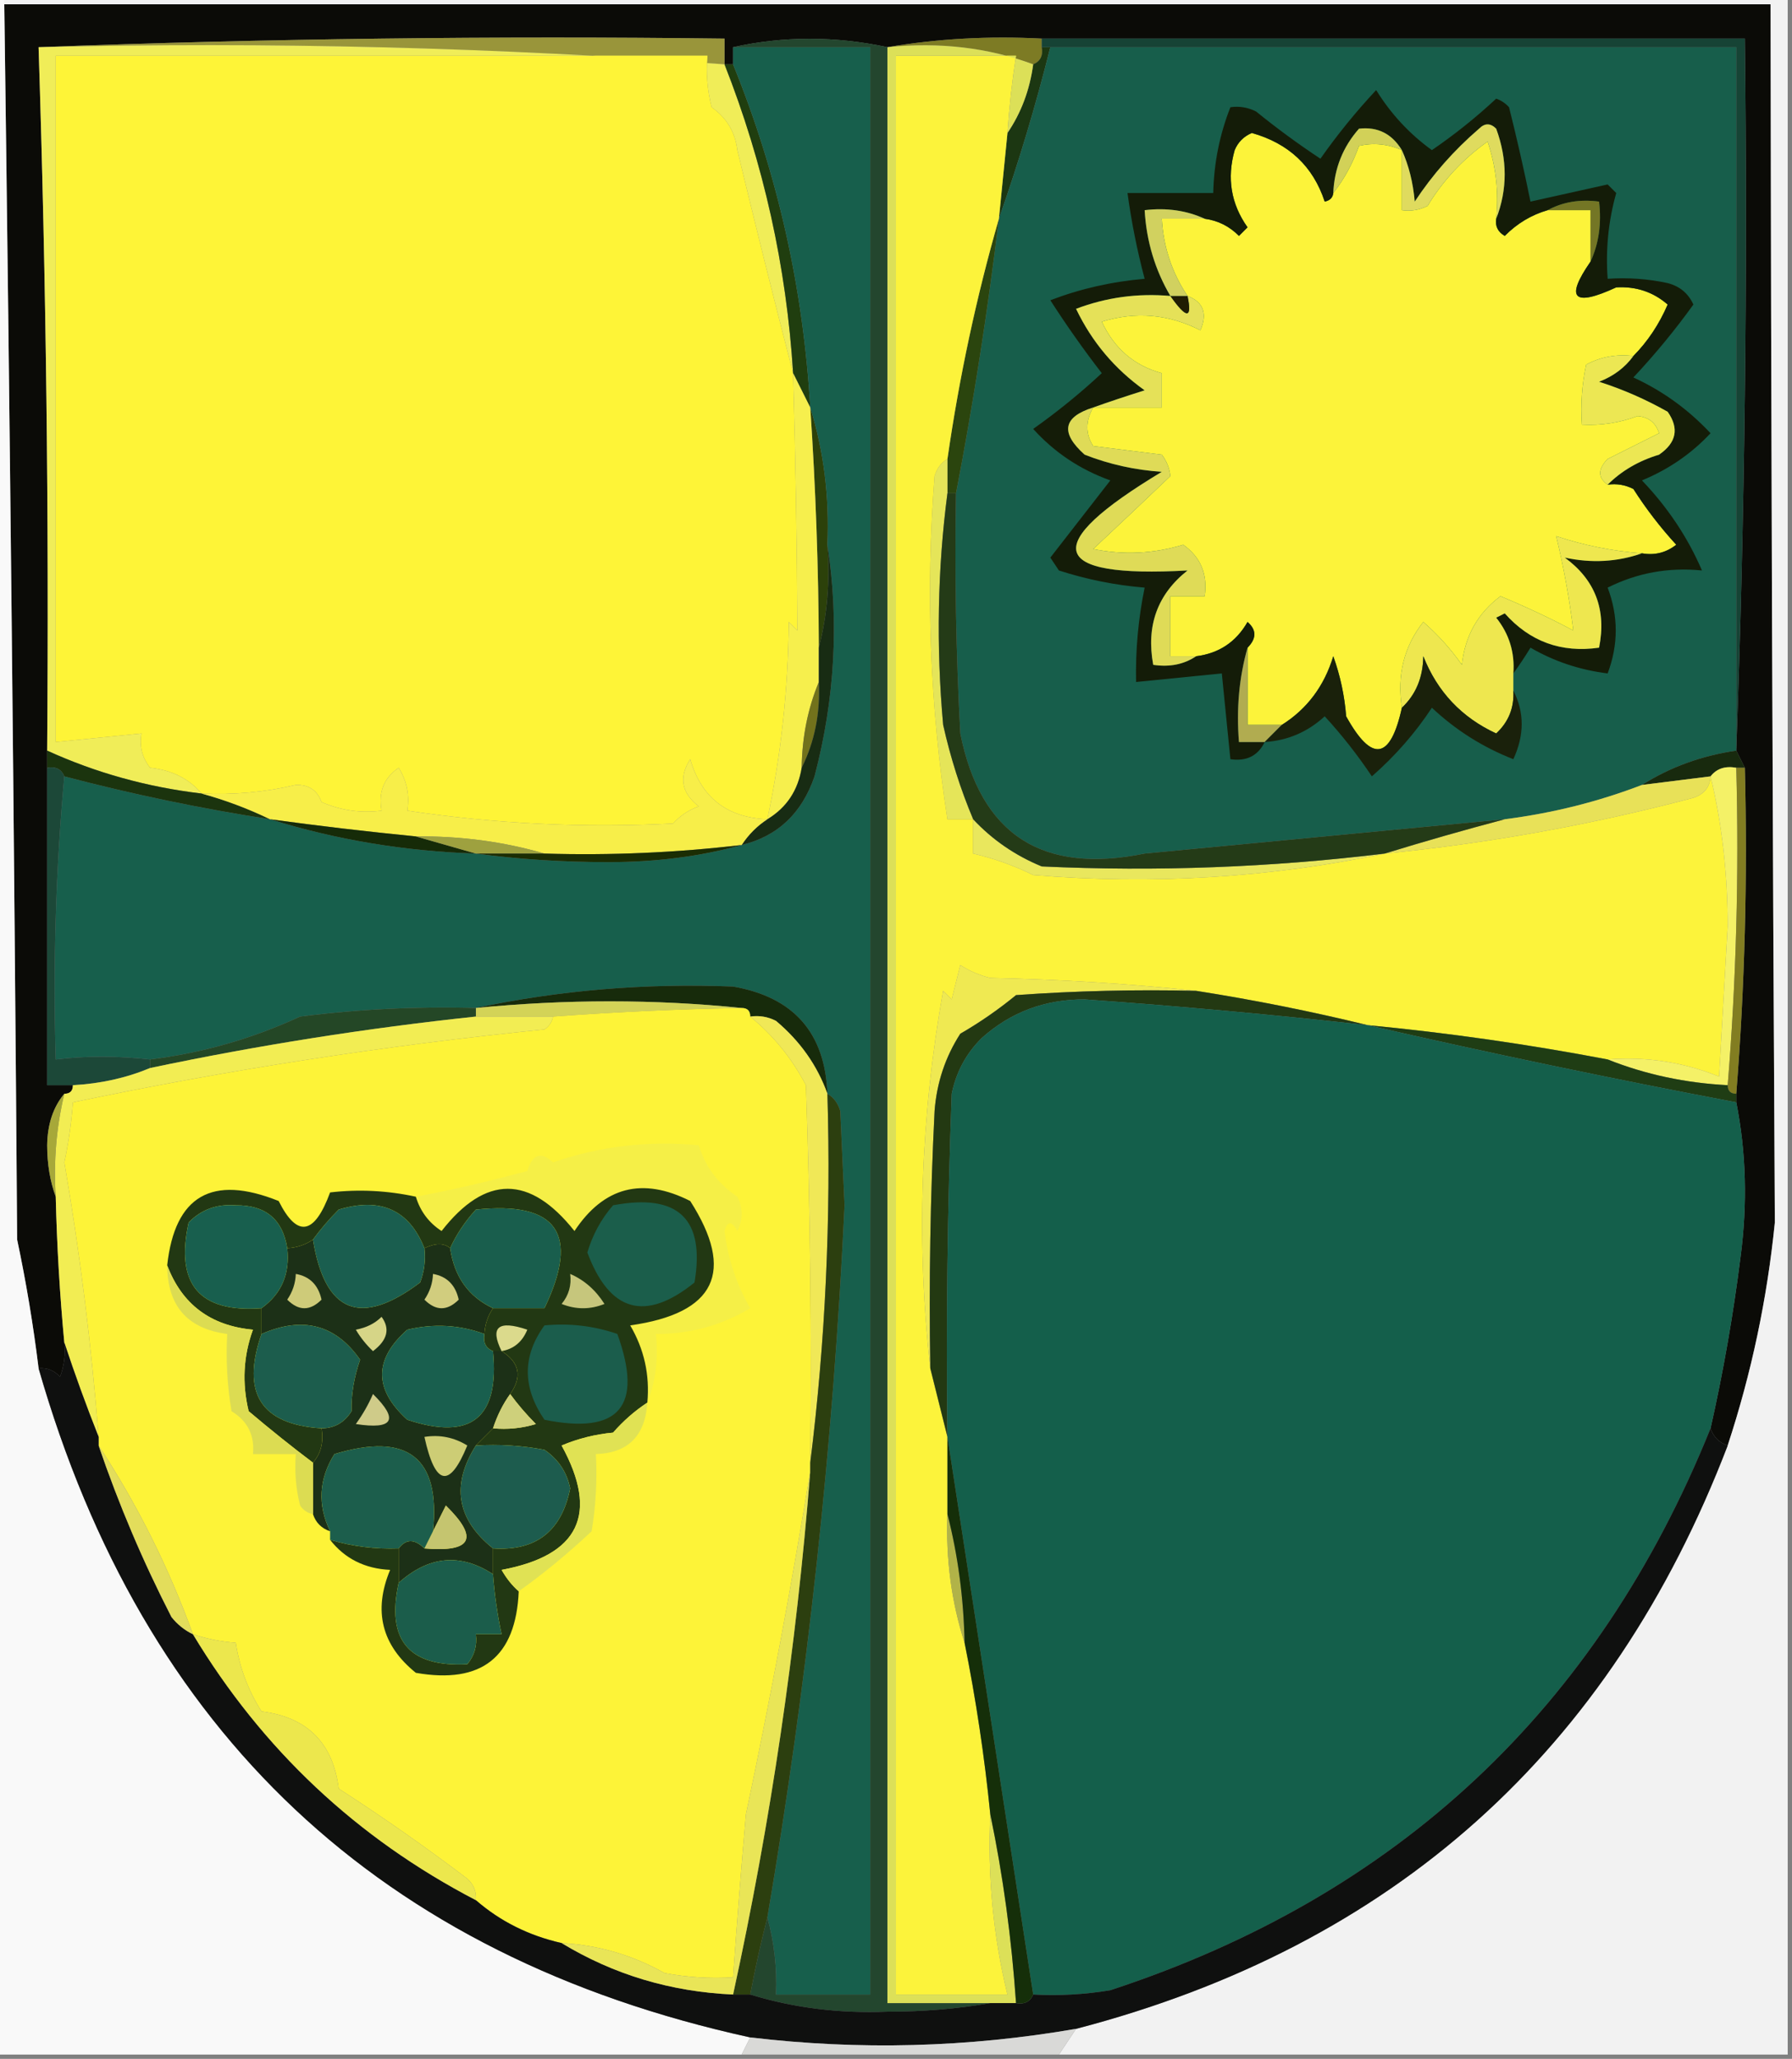 <?xml version="1.0" encoding="UTF-8"?>
<!DOCTYPE svg PUBLIC "-//W3C//DTD SVG 1.1//EN" "http://www.w3.org/Graphics/SVG/1.1/DTD/svg11.dtd">
<svg xmlns="http://www.w3.org/2000/svg" version="1.1" width="209px" height="240px" style="shape-rendering:geometricPrecision; text-rendering:geometricPrecision; image-rendering:optimizeQuality; fill-rule:evenodd; clip-rule:evenodd" xmlns:xlink="http://www.w3.org/1999/xlink">
<rect width="100%" height="100%" fill="#808080" stroke="none"/>
<g><path style="opacity:1" fill="#0b0b07" d="M 0.5,0.5 C 69.167,0.5 137.833,0.5 206.5,0.5C 206.56,47.838 206.726,95.172 207,142.5C 206.108,151.396 204.275,160.062 201.5,168.5C 200.5,168.167 199.833,167.5 199.5,166.5C 200.987,159.912 202.154,153.245 203,146.5C 203.819,140.319 203.653,134.319 202.5,128.5C 202.5,128.167 202.5,127.833 202.5,127.5C 203.495,115.011 203.829,102.344 203.5,89.5C 203.167,88.833 202.833,88.167 202.5,87.5C 203.498,60.005 203.831,32.338 203.5,4.5C 176.167,4.5 148.833,4.5 121.5,4.5C 115.31,4.177 109.31,4.51 103.5,5.5C 97.401,4.194 91.401,4.194 85.5,5.5C 85.5,6.167 85.5,6.833 85.5,7.5C 85.167,7.5 84.833,7.5 84.5,7.5C 84.5,6.5 84.5,5.5 84.5,4.5C 57.661,4.169 30.995,4.502 4.5,5.5C 5.386,32.822 5.719,60.156 5.5,87.5C 5.5,88.167 5.5,88.833 5.5,89.5C 5.5,101.833 5.5,114.167 5.5,126.5C 6.5,126.5 7.5,126.5 8.5,126.5C 8.5,127.167 8.167,127.5 7.5,127.5C 6.206,129.048 5.539,131.048 5.5,133.5C 5.505,135.696 5.838,137.696 6.5,139.5C 6.635,145.181 6.968,150.848 7.5,156.5C 7.657,157.873 7.49,159.207 7,160.5C 6.329,159.748 5.496,159.414 4.5,159.5C 3.885,154.474 3.051,149.474 2,144.5C 1.65,96.497 1.15,48.497 0.5,0.5 Z"/></g>
<g><path style="opacity:1" fill="#99953a" d="M 4.5,5.5 C 30.995,4.502 57.661,4.169 84.5,4.5C 84.5,5.5 84.5,6.5 84.5,7.5C 58.06,5.523 31.393,4.856 4.5,5.5 Z"/></g>
<g><path style="opacity:1" fill="#7d7b24" d="M 103.5,5.5 C 109.31,4.51 115.31,4.177 121.5,4.5C 121.5,4.833 121.5,5.167 121.5,5.5C 121.672,6.492 121.338,7.158 120.5,7.5C 115.265,5.55 109.598,4.883 103.5,5.5 Z"/></g>
<g><path style="opacity:1" fill="#f0ed58" d="M 4.5,5.5 C 31.393,4.856 58.06,5.523 84.5,7.5C 89.056,19.061 91.723,31.061 92.5,43.5C 90.292,34.993 88.125,26.326 86,17.5C 85.74,15.383 84.74,13.716 83,12.5C 82.504,10.527 82.338,8.527 82.5,6.5C 57.167,6.5 31.833,6.5 6.5,6.5C 6.5,33.167 6.5,59.833 6.5,86.5C 9.833,86.167 13.167,85.833 16.5,85.5C 16.238,86.978 16.571,88.311 17.5,89.5C 20.047,89.771 22.047,90.771 23.5,92.5C 17.185,91.756 11.185,90.089 5.5,87.5C 5.719,60.156 5.386,32.822 4.5,5.5 Z"/></g>
<g><path style="opacity:1" fill="#1c3712" d="M 121.5,5.5 C 121.833,5.5 122.167,5.5 122.5,5.5C 120.805,12.285 118.805,18.952 116.5,25.5C 116.833,22.167 117.167,18.833 117.5,15.5C 119.097,13.152 120.097,10.486 120.5,7.5C 121.338,7.158 121.672,6.492 121.5,5.5 Z"/></g>
<g><path style="opacity:1" fill="#fef437" d="M 92.5,43.5 C 92.791,53.642 92.958,63.642 93,73.5C 92.667,73.167 92.333,72.833 92,72.5C 91.925,80.36 91.092,88.026 89.5,95.5C 84.796,95.319 81.796,92.985 80.5,88.5C 79.151,90.611 79.485,92.445 81.5,94C 80.328,94.419 79.328,95.085 78.5,96C 68.119,96.539 57.785,96.039 47.5,94.5C 47.785,92.712 47.452,91.045 46.5,89.5C 44.783,90.668 44.116,92.335 44.5,94.5C 42.076,94.808 39.743,94.474 37.5,93.5C 37,92.12 36,91.453 34.5,91.5C 30.882,92.346 27.215,92.68 23.5,92.5C 22.047,90.771 20.047,89.771 17.5,89.5C 16.571,88.311 16.238,86.978 16.5,85.5C 13.167,85.833 9.833,86.167 6.5,86.5C 6.5,59.833 6.5,33.167 6.5,6.5C 31.833,6.5 57.167,6.5 82.5,6.5C 82.338,8.527 82.504,10.527 83,12.5C 84.74,13.716 85.74,15.383 86,17.5C 88.125,26.326 90.292,34.993 92.5,43.5 Z"/></g>
<g><path style="opacity:1" fill="#175e4b" d="M 122.5,5.5 C 149.167,5.5 175.833,5.5 202.5,5.5C 202.5,32.833 202.5,60.167 202.5,87.5C 198.468,88.082 194.801,89.415 191.5,91.5C 186.405,93.456 181.072,94.79 175.5,95.5C 161.501,96.833 147.501,98.166 133.5,99.5C 121.523,101.941 114.356,97.275 112,85.5C 111.5,76.173 111.334,66.839 111.5,57.5C 113.539,46.894 115.206,36.228 116.5,25.5C 118.805,18.952 120.805,12.285 122.5,5.5 Z"/></g>
<g><path style="opacity:1" fill="#fcf33a" d="M 155.5,22.5 C 156.771,20.891 157.771,19.058 158.5,17C 160.197,16.616 161.863,16.782 163.5,17.5C 163.5,19.833 163.5,22.167 163.5,24.5C 164.552,24.649 165.552,24.483 166.5,24C 168.311,21.022 170.644,18.522 173.5,16.5C 174.484,19.428 174.817,22.428 174.5,25.5C 174.369,26.376 174.702,27.043 175.5,27.5C 176.94,26.048 178.606,25.048 180.5,24.5C 182.167,24.5 183.833,24.5 185.5,24.5C 185.5,26.5 185.5,28.5 185.5,30.5C 182.507,34.808 183.507,35.808 188.5,33.5C 190.808,33.365 192.808,34.031 194.5,35.5C 193.5,37.813 192.166,39.813 190.5,41.5C 188.533,41.261 186.699,41.594 185,42.5C 184.503,44.81 184.337,47.143 184.5,49.5C 186.734,49.62 188.901,49.286 191,48.5C 192.28,48.614 193.113,49.28 193.5,50.5C 191.5,51.5 189.5,52.5 187.5,53.5C 186.347,54.687 186.347,55.687 187.5,56.5C 188.552,56.35 189.552,56.517 190.5,57C 191.975,59.309 193.642,61.476 195.5,63.5C 194.311,64.429 192.978,64.762 191.5,64.5C 188.068,64.243 184.734,63.576 181.5,62.5C 182.373,66.121 183.039,69.788 183.5,73.5C 180.849,72.089 178.015,70.756 175,69.5C 172.359,71.467 170.859,74.133 170.5,77.5C 169.226,75.682 167.726,74.015 166,72.5C 163.752,75.351 162.918,78.684 163.5,82.5C 162.166,88.588 159.999,88.921 157,83.5C 156.814,81.1 156.314,78.766 155.5,76.5C 154.442,79.981 152.442,82.648 149.5,84.5C 148.167,84.5 146.833,84.5 145.5,84.5C 145.5,81.5 145.5,78.5 145.5,75.5C 146.562,74.425 146.562,73.425 145.5,72.5C 144.168,74.833 142.168,76.166 139.5,76.5C 138.5,76.5 137.5,76.5 136.5,76.5C 136.5,74.167 136.5,71.833 136.5,69.5C 137.833,69.5 139.167,69.5 140.5,69.5C 140.868,66.944 140.034,64.944 138,63.5C 134.545,64.55 131.045,64.717 127.5,64C 130.542,61.158 133.542,58.324 136.5,55.5C 136.392,54.558 136.059,53.725 135.5,53C 132.833,52.667 130.167,52.333 127.5,52C 126.587,50.586 126.587,49.086 127.5,47.5C 130.167,47.5 132.833,47.5 135.5,47.5C 135.5,46.167 135.5,44.833 135.5,43.5C 132.289,42.629 129.956,40.629 128.5,37.5C 132.46,36.28 136.293,36.613 140,38.5C 140.844,36.537 140.344,35.204 138.5,34.5C 136.69,31.803 135.69,28.803 135.5,25.5C 137.167,25.5 138.833,25.5 140.5,25.5C 142.044,25.703 143.378,26.37 144.5,27.5C 144.833,27.167 145.167,26.833 145.5,26.5C 143.571,23.775 143.071,20.775 144,17.5C 144.388,16.572 145.055,15.905 146,15.5C 150.312,16.716 153.146,19.383 154.5,23.5C 155.107,23.376 155.44,23.043 155.5,22.5 Z"/></g>
<g><path style="opacity:1" fill="#203e0f" d="M 84.5,7.5 C 84.833,7.5 85.167,7.5 85.5,7.5C 90.682,20.239 93.682,33.572 94.5,47.5C 93.833,46.167 93.167,44.833 92.5,43.5C 91.723,31.061 89.056,19.061 84.5,7.5 Z"/></g>
<g><path style="opacity:1" fill="#141c08" d="M 176.5,78.5 C 176.683,76.064 176.016,73.897 174.5,72C 174.833,71.833 175.167,71.667 175.5,71.5C 178.432,74.797 182.099,76.13 186.5,75.5C 187.382,71.091 186.048,67.591 182.5,65C 185.619,65.674 188.619,65.507 191.5,64.5C 192.978,64.762 194.311,64.429 195.5,63.5C 193.642,61.476 191.975,59.309 190.5,57C 189.552,56.517 188.552,56.35 187.5,56.5C 189.121,54.883 191.121,53.716 193.5,53C 195.527,51.604 195.86,49.938 194.5,48C 191.945,46.556 189.279,45.389 186.5,44.5C 188.184,43.85 189.517,42.85 190.5,41.5C 192.166,39.813 193.5,37.813 194.5,35.5C 192.808,34.031 190.808,33.365 188.5,33.5C 183.507,35.808 182.507,34.808 185.5,30.5C 186.468,28.393 186.802,26.059 186.5,23.5C 184.265,23.205 182.265,23.539 180.5,24.5C 178.606,25.048 176.94,26.048 175.5,27.5C 174.702,27.043 174.369,26.376 174.5,25.5C 175.82,22.101 175.82,18.601 174.5,15C 173.833,14.333 173.167,14.333 172.5,15C 169.567,17.526 167.067,20.36 165,23.5C 164.809,21.292 164.309,19.292 163.5,17.5C 162.335,15.584 160.668,14.751 158.5,15C 156.623,17.126 155.623,19.626 155.5,22.5C 155.44,23.043 155.107,23.376 154.5,23.5C 153.146,19.383 150.312,16.716 146,15.5C 145.055,15.905 144.388,16.572 144,17.5C 143.071,20.775 143.571,23.775 145.5,26.5C 145.167,26.833 144.833,27.167 144.5,27.5C 143.378,26.37 142.044,25.703 140.5,25.5C 138.393,24.532 136.059,24.198 133.5,24.5C 133.708,28.121 134.708,31.454 136.5,34.5C 132.692,34.163 129.026,34.663 125.5,36C 127.345,39.855 130.012,43.022 133.5,45.5C 131.369,46.169 129.369,46.835 127.5,47.5C 123.971,48.609 123.638,50.443 126.5,53C 129.377,54.127 132.377,54.794 135.5,55C 121.239,63.568 122.239,67.401 138.5,66.5C 134.991,69.273 133.658,72.94 134.5,77.5C 136.415,77.784 138.081,77.451 139.5,76.5C 142.168,76.166 144.168,74.833 145.5,72.5C 146.562,73.425 146.562,74.425 145.5,75.5C 144.518,78.962 144.185,82.629 144.5,86.5C 145.5,86.5 146.5,86.5 147.5,86.5C 146.713,88.104 145.38,88.771 143.5,88.5C 143.167,85.167 142.833,81.833 142.5,78.5C 139.167,78.833 135.833,79.167 132.5,79.5C 132.423,75.785 132.756,72.118 133.5,68.5C 130.09,68.218 126.757,67.551 123.5,66.5C 123.167,66 122.833,65.5 122.5,65C 124.839,61.995 127.173,58.995 129.5,56C 125.984,54.744 122.984,52.744 120.5,50C 123.336,47.993 126.003,45.826 128.5,43.5C 126.377,40.754 124.377,37.921 122.5,35C 125.991,33.663 129.658,32.83 133.5,32.5C 132.626,29.211 131.959,25.877 131.5,22.5C 134.833,22.5 138.167,22.5 141.5,22.5C 141.576,19.027 142.242,15.694 143.5,12.5C 144.552,12.351 145.552,12.517 146.5,13C 148.911,14.956 151.411,16.789 154,18.5C 155.977,15.688 158.144,13.022 160.5,10.5C 162.216,13.274 164.382,15.608 167,17.5C 169.633,15.704 172.133,13.704 174.5,11.5C 175.086,11.709 175.586,12.043 176,12.5C 176.914,16.142 177.748,19.808 178.5,23.5C 181.5,22.833 184.5,22.167 187.5,21.5C 187.833,21.833 188.167,22.167 188.5,22.5C 187.583,25.758 187.249,29.091 187.5,32.5C 189.857,32.337 192.19,32.503 194.5,33C 195.91,33.368 196.91,34.201 197.5,35.5C 195.356,38.479 193.022,41.312 190.5,44C 193.898,45.556 196.898,47.723 199.5,50.5C 197.269,52.886 194.603,54.719 191.5,56C 194.515,59.156 196.848,62.656 198.5,66.5C 194.606,66.11 190.94,66.776 187.5,68.5C 188.757,71.823 188.757,75.156 187.5,78.5C 184.269,78.102 181.269,77.102 178.5,75.5C 177.824,76.602 177.158,77.602 176.5,78.5 Z"/></g>
<g><path style="opacity:1" fill="#e5e158" d="M 136.5,34.5 C 138.394,37.187 139.061,37.187 138.5,34.5C 140.344,35.204 140.844,36.537 140,38.5C 136.293,36.613 132.46,36.28 128.5,37.5C 129.956,40.629 132.289,42.629 135.5,43.5C 135.5,44.833 135.5,46.167 135.5,47.5C 132.833,47.5 130.167,47.5 127.5,47.5C 129.369,46.835 131.369,46.169 133.5,45.5C 130.012,43.022 127.345,39.855 125.5,36C 129.026,34.663 132.692,34.163 136.5,34.5 Z"/></g>
<g><path style="opacity:1" fill="#201d02" d="M 136.5,34.5 C 137.167,34.5 137.833,34.5 138.5,34.5C 139.061,37.187 138.394,37.187 136.5,34.5 Z"/></g>
<g><path style="opacity:1" fill="#747625" d="M 180.5,24.5 C 182.265,23.539 184.265,23.205 186.5,23.5C 186.802,26.059 186.468,28.393 185.5,30.5C 185.5,28.5 185.5,26.5 185.5,24.5C 183.833,24.5 182.167,24.5 180.5,24.5 Z"/></g>
<g><path style="opacity:1" fill="#d1d15f" d="M 140.5,25.5 C 138.833,25.5 137.167,25.5 135.5,25.5C 135.69,28.803 136.69,31.803 138.5,34.5C 137.833,34.5 137.167,34.5 136.5,34.5C 134.708,31.454 133.708,28.121 133.5,24.5C 136.059,24.198 138.393,24.532 140.5,25.5 Z"/></g>
<g><path style="opacity:1" fill="#dfdb5e" d="M 174.5,25.5 C 174.817,22.428 174.484,19.428 173.5,16.5C 170.644,18.522 168.311,21.022 166.5,24C 165.552,24.483 164.552,24.649 163.5,24.5C 163.5,22.167 163.5,19.833 163.5,17.5C 164.309,19.292 164.809,21.292 165,23.5C 167.067,20.36 169.567,17.526 172.5,15C 173.167,14.333 173.833,14.333 174.5,15C 175.82,18.601 175.82,22.101 174.5,25.5 Z"/></g>
<g><path style="opacity:1" fill="#d2d158" d="M 163.5,17.5 C 161.863,16.782 160.197,16.616 158.5,17C 157.771,19.058 156.771,20.891 155.5,22.5C 155.623,19.626 156.623,17.126 158.5,15C 160.668,14.751 162.335,15.584 163.5,17.5 Z"/></g>
<g><path style="opacity:1" fill="#ece753" d="M 190.5,41.5 C 189.517,42.85 188.184,43.85 186.5,44.5C 189.279,45.389 191.945,46.556 194.5,48C 195.86,49.938 195.527,51.604 193.5,53C 191.121,53.716 189.121,54.883 187.5,56.5C 186.347,55.687 186.347,54.687 187.5,53.5C 189.5,52.5 191.5,51.5 193.5,50.5C 193.113,49.28 192.28,48.614 191,48.5C 188.901,49.286 186.734,49.62 184.5,49.5C 184.337,47.143 184.503,44.81 185,42.5C 186.699,41.594 188.533,41.261 190.5,41.5 Z"/></g>
<g><path style="opacity:1" fill="#2b450e" d="M 116.5,25.5 C 115.206,36.228 113.539,46.894 111.5,57.5C 111.167,57.5 110.833,57.5 110.5,57.5C 110.5,56.167 110.5,54.833 110.5,53.5C 111.876,43.948 113.876,34.615 116.5,25.5 Z"/></g>
<g><path style="opacity:1" fill="#2c410a" d="M 94.5,47.5 C 96.078,52.583 96.745,57.916 96.5,63.5C 96.817,67.702 96.483,71.702 95.5,75.5C 95.462,66.154 95.129,56.82 94.5,47.5 Z"/></g>
<g><path style="opacity:1" fill="#175f4c" d="M 85.5,5.5 C 90.833,5.5 96.167,5.5 101.5,5.5C 101.5,81.167 101.5,156.833 101.5,232.5C 97.833,232.5 94.167,232.5 90.5,232.5C 90.632,229.43 90.299,226.43 89.5,223.5C 94.183,196.021 97.183,168.354 98.5,140.5C 98.333,136.833 98.167,133.167 98,129.5C 97.722,128.584 97.222,127.918 96.5,127.5C 96.235,120.399 92.569,116.232 85.5,115C 75.268,114.592 65.268,115.425 55.5,117.5C 48.639,117.306 41.806,117.639 35,118.5C 29.425,121.081 23.592,122.747 17.5,123.5C 13.671,123.073 10.004,123.073 6.5,123.5C 6.172,112.321 6.505,101.321 7.5,90.5C 15.418,92.584 23.418,94.251 31.5,95.5C 39.188,97.892 47.188,99.226 55.5,99.5C 60.489,100.166 65.656,100.499 71,100.5C 76.546,100.495 81.712,99.828 86.5,98.5C 90.682,97.491 93.516,94.825 95,90.5C 97.38,81.441 97.88,72.441 96.5,63.5C 96.745,57.916 96.078,52.583 94.5,47.5C 93.682,33.572 90.682,20.239 85.5,7.5C 85.5,6.833 85.5,6.167 85.5,5.5 Z"/></g>
<g><path style="opacity:1" fill="#dfdb57" d="M 127.5,47.5 C 126.587,49.086 126.587,50.586 127.5,52C 130.167,52.333 132.833,52.667 135.5,53C 136.059,53.725 136.392,54.558 136.5,55.5C 133.542,58.324 130.542,61.158 127.5,64C 131.045,64.717 134.545,64.55 138,63.5C 140.034,64.944 140.868,66.944 140.5,69.5C 139.167,69.5 137.833,69.5 136.5,69.5C 136.5,71.833 136.5,74.167 136.5,76.5C 137.5,76.5 138.5,76.5 139.5,76.5C 138.081,77.451 136.415,77.784 134.5,77.5C 133.658,72.94 134.991,69.273 138.5,66.5C 122.239,67.401 121.239,63.568 135.5,55C 132.377,54.794 129.377,54.127 126.5,53C 123.638,50.443 123.971,48.609 127.5,47.5 Z"/></g>
<g><path style="opacity:1" fill="#164335" d="M 121.5,5.5 C 121.5,5.167 121.5,4.833 121.5,4.5C 148.833,4.5 176.167,4.5 203.5,4.5C 203.831,32.338 203.498,60.005 202.5,87.5C 202.5,60.167 202.5,32.833 202.5,5.5C 175.833,5.5 149.167,5.5 122.5,5.5C 122.167,5.5 121.833,5.5 121.5,5.5 Z"/></g>
<g><path style="opacity:1" fill="#e5e559" d="M 110.5,53.5 C 110.5,54.833 110.5,56.167 110.5,57.5C 109.343,66.324 109.176,75.324 110,84.5C 110.86,88.34 112.027,92.007 113.5,95.5C 112.5,95.5 111.5,95.5 110.5,95.5C 108.454,82.276 107.954,68.943 109,55.5C 109.278,54.584 109.778,53.917 110.5,53.5 Z"/></g>
<g><path style="opacity:1" fill="#f6ef4d" d="M 92.5,43.5 C 93.167,44.833 93.833,46.167 94.5,47.5C 95.129,56.82 95.462,66.154 95.5,75.5C 95.5,76.833 95.5,78.167 95.5,79.5C 94.215,82.588 93.549,85.922 93.5,89.5C 93.071,92.147 91.738,94.147 89.5,95.5C 91.092,88.026 91.925,80.36 92,72.5C 92.333,72.833 92.667,73.167 93,73.5C 92.958,63.642 92.791,53.642 92.5,43.5 Z"/></g>
<g><path style="opacity:1" fill="#eee74f" d="M 191.5,64.5 C 188.619,65.507 185.619,65.674 182.5,65C 186.048,67.591 187.382,71.091 186.5,75.5C 182.099,76.13 178.432,74.797 175.5,71.5C 175.167,71.667 174.833,71.833 174.5,72C 176.016,73.897 176.683,76.064 176.5,78.5C 176.5,79.167 176.5,79.833 176.5,80.5C 176.617,82.484 175.95,84.15 174.5,85.5C 170.47,83.636 167.637,80.636 166,76.5C 165.963,78.974 165.13,80.974 163.5,82.5C 162.918,78.684 163.752,75.351 166,72.5C 167.726,74.015 169.226,75.682 170.5,77.5C 170.859,74.133 172.359,71.467 175,69.5C 178.015,70.756 180.849,72.089 183.5,73.5C 183.039,69.788 182.373,66.121 181.5,62.5C 184.734,63.576 188.068,64.243 191.5,64.5 Z"/></g>
<g><path style="opacity:1" fill="#b1ac50" d="M 145.5,75.5 C 145.5,78.5 145.5,81.5 145.5,84.5C 146.833,84.5 148.167,84.5 149.5,84.5C 148.833,85.167 148.167,85.833 147.5,86.5C 146.5,86.5 145.5,86.5 144.5,86.5C 144.185,82.629 144.518,78.962 145.5,75.5 Z"/></g>
<g><path style="opacity:1" fill="#72721c" d="M 95.5,79.5 C 95.678,83.122 95.011,86.456 93.5,89.5C 93.549,85.922 94.215,82.588 95.5,79.5 Z"/></g>
<g><path style="opacity:1" fill="#1a210b" d="M 163.5,82.5 C 165.13,80.974 165.963,78.974 166,76.5C 167.637,80.636 170.47,83.636 174.5,85.5C 175.95,84.15 176.617,82.484 176.5,80.5C 177.8,83.024 177.8,85.691 176.5,88.5C 172.943,87.108 169.777,85.108 167,82.5C 165.063,85.442 162.729,88.109 160,90.5C 158.327,87.999 156.493,85.665 154.5,83.5C 152.513,85.327 150.179,86.327 147.5,86.5C 148.167,85.833 148.833,85.167 149.5,84.5C 152.442,82.648 154.442,79.981 155.5,76.5C 156.314,78.766 156.814,81.1 157,83.5C 159.999,88.921 162.166,88.588 163.5,82.5 Z"/></g>
<g><path style="opacity:1" fill="#182c13" d="M 96.5,63.5 C 97.88,72.441 97.38,81.441 95,90.5C 93.516,94.825 90.682,97.491 86.5,98.5C 87.306,97.272 88.306,96.272 89.5,95.5C 91.738,94.147 93.071,92.147 93.5,89.5C 95.011,86.456 95.678,83.122 95.5,79.5C 95.5,78.167 95.5,76.833 95.5,75.5C 96.483,71.702 96.817,67.702 96.5,63.5 Z"/></g>
<g><path style="opacity:1" fill="#182a0e" d="M 202.5,87.5 C 202.833,88.167 203.167,88.833 203.5,89.5C 203.167,89.5 202.833,89.5 202.5,89.5C 201.209,89.263 200.209,89.596 199.5,90.5C 196.833,90.833 194.167,91.167 191.5,91.5C 194.801,89.415 198.468,88.082 202.5,87.5 Z"/></g>
<g><path style="opacity:1" fill="#1b340e" d="M 5.5,87.5 C 11.185,90.089 17.185,91.756 23.5,92.5C 26.246,93.251 28.913,94.251 31.5,95.5C 23.418,94.251 15.418,92.584 7.5,90.5C 7.158,89.662 6.492,89.328 5.5,89.5C 5.5,88.833 5.5,88.167 5.5,87.5 Z"/></g>
<g><path style="opacity:1" fill="#f7ee49" d="M 89.5,95.5 C 88.306,96.272 87.306,97.272 86.5,98.5C 78.876,99.398 71.209,99.731 63.5,99.5C 58.731,98.111 53.731,97.444 48.5,97.5C 42.82,96.942 37.153,96.275 31.5,95.5C 28.913,94.251 26.246,93.251 23.5,92.5C 27.215,92.68 30.882,92.346 34.5,91.5C 36,91.453 37,92.12 37.5,93.5C 39.743,94.474 42.076,94.808 44.5,94.5C 44.116,92.335 44.783,90.668 46.5,89.5C 47.452,91.045 47.785,92.712 47.5,94.5C 57.785,96.039 68.119,96.539 78.5,96C 79.328,95.085 80.328,94.419 81.5,94C 79.485,92.445 79.151,90.611 80.5,88.5C 81.796,92.985 84.796,95.319 89.5,95.5 Z"/></g>
<g><path style="opacity:1" fill="#fcf33b" d="M 117.5,15.5 C 117.167,18.833 116.833,22.167 116.5,25.5C 113.876,34.615 111.876,43.948 110.5,53.5C 109.778,53.917 109.278,54.584 109,55.5C 107.954,68.943 108.454,82.276 110.5,95.5C 111.5,95.5 112.5,95.5 113.5,95.5C 113.5,96.833 113.5,98.167 113.5,99.5C 115.901,100.049 118.235,100.882 120.5,102C 134.44,103.148 148.106,102.315 161.5,99.5C 173.653,98.296 185.653,96.13 197.5,93C 198.756,92.583 199.423,91.75 199.5,90.5C 200.829,95.96 201.496,101.793 201.5,108C 201.167,113.833 200.833,119.667 200.5,125.5C 196.339,123.815 192.006,123.148 187.5,123.5C 178.226,121.732 168.892,120.399 159.5,119.5C 152.992,117.906 146.325,116.572 139.5,115.5C 131.677,114.671 123.677,114.171 115.5,114C 114.234,113.691 113.067,113.191 112,112.5C 111.667,113.833 111.333,115.167 111,116.5C 110.667,116.167 110.333,115.833 110,115.5C 107.361,130.23 106.861,144.897 108.5,159.5C 109.167,162.167 109.833,164.833 110.5,167.5C 110.5,170.5 110.5,173.5 110.5,176.5C 110.302,181.75 110.969,186.75 112.5,191.5C 113.823,198.081 114.823,204.747 115.5,211.5C 115.164,218.637 115.831,225.637 117.5,232.5C 113.167,232.5 108.833,232.5 104.5,232.5C 104.5,157.167 104.5,81.833 104.5,6.5C 109.167,6.5 113.833,6.5 118.5,6.5C 118.037,9.482 117.704,12.482 117.5,15.5 Z"/></g>
<g><path style="opacity:1" fill="#e8e158" d="M 199.5,90.5 C 199.423,91.75 198.756,92.583 197.5,93C 185.653,96.13 173.653,98.296 161.5,99.5C 166.137,98.075 170.804,96.742 175.5,95.5C 181.072,94.79 186.405,93.456 191.5,91.5C 194.167,91.167 196.833,90.833 199.5,90.5 Z"/></g>
<g><path style="opacity:1" fill="#f4f167" d="M 199.5,90.5 C 200.209,89.596 201.209,89.263 202.5,89.5C 202.829,102.011 202.495,114.345 201.5,126.5C 196.556,126.246 191.889,125.246 187.5,123.5C 192.006,123.148 196.339,123.815 200.5,125.5C 200.833,119.667 201.167,113.833 201.5,108C 201.496,101.793 200.829,95.96 199.5,90.5 Z"/></g>
<g><path style="opacity:1" fill="#162b08" d="M 31.5,95.5 C 37.153,96.275 42.82,96.942 48.5,97.5C 50.833,98.167 53.167,98.833 55.5,99.5C 47.188,99.226 39.188,97.892 31.5,95.5 Z"/></g>
<g><path style="opacity:1" fill="#9ea13f" d="M 48.5,97.5 C 53.731,97.444 58.731,98.111 63.5,99.5C 60.833,99.5 58.167,99.5 55.5,99.5C 53.167,98.833 50.833,98.167 48.5,97.5 Z"/></g>
<g><path style="opacity:1" fill="#e9e75d" d="M 113.5,95.5 C 115.736,97.893 118.403,99.727 121.5,101C 134.877,101.619 148.211,101.119 161.5,99.5C 148.106,102.315 134.44,103.148 120.5,102C 118.235,100.882 115.901,100.049 113.5,99.5C 113.5,98.167 113.5,96.833 113.5,95.5 Z"/></g>
<g><path style="opacity:1" fill="#1b2d03" d="M 86.5,98.5 C 81.712,99.828 76.546,100.495 71,100.5C 65.656,100.499 60.489,100.166 55.5,99.5C 58.167,99.5 60.833,99.5 63.5,99.5C 71.209,99.731 78.876,99.398 86.5,98.5 Z"/></g>
<g><path style="opacity:1" fill="#243b17" d="M 110.5,57.5 C 110.833,57.5 111.167,57.5 111.5,57.5C 111.334,66.839 111.5,76.173 112,85.5C 114.356,97.275 121.523,101.941 133.5,99.5C 147.501,98.166 161.501,96.833 175.5,95.5C 170.804,96.742 166.137,98.075 161.5,99.5C 148.211,101.119 134.877,101.619 121.5,101C 118.403,99.727 115.736,97.893 113.5,95.5C 112.027,92.007 110.86,88.34 110,84.5C 109.176,75.324 109.343,66.324 110.5,57.5 Z"/></g>
<g><path style="opacity:1" fill="#1c4838" d="M 5.5,89.5 C 6.492,89.328 7.158,89.662 7.5,90.5C 6.505,101.321 6.172,112.321 6.5,123.5C 10.004,123.073 13.671,123.073 17.5,123.5C 17.5,123.833 17.5,124.167 17.5,124.5C 14.727,125.657 11.727,126.324 8.5,126.5C 7.5,126.5 6.5,126.5 5.5,126.5C 5.5,114.167 5.5,101.833 5.5,89.5 Z"/></g>
<g><path style="opacity:1" fill="#827d21" d="M 202.5,89.5 C 202.833,89.5 203.167,89.5 203.5,89.5C 203.829,102.344 203.495,115.011 202.5,127.5C 201.833,127.5 201.5,127.167 201.5,126.5C 202.495,114.345 202.829,102.011 202.5,89.5 Z"/></g>
<g><path style="opacity:1" fill="#efe952" d="M 139.5,115.5 C 132.492,115.334 125.492,115.5 118.5,116C 116.452,117.681 114.285,119.181 112,120.5C 110.253,123.21 109.253,126.21 109,129.5C 108.5,139.494 108.334,149.494 108.5,159.5C 106.861,144.897 107.361,130.23 110,115.5C 110.333,115.833 110.667,116.167 111,116.5C 111.333,115.167 111.667,113.833 112,112.5C 113.067,113.191 114.234,113.691 115.5,114C 123.677,114.171 131.677,114.671 139.5,115.5 Z"/></g>
<g><path style="opacity:1" fill="#172b0b" d="M 96.5,127.5 C 95.318,124.197 93.318,121.364 90.5,119C 89.552,118.517 88.552,118.351 87.5,118.5C 87.5,117.833 87.167,117.5 86.5,117.5C 76.329,116.469 65.996,116.469 55.5,117.5C 65.268,115.425 75.268,114.592 85.5,115C 92.569,116.232 96.235,120.399 96.5,127.5 Z"/></g>
<g><path style="opacity:1" fill="#233912" d="M 139.5,115.5 C 146.325,116.572 152.992,117.906 159.5,119.5C 148.53,118.28 137.53,117.28 126.5,116.5C 121.876,116.484 117.876,117.984 114.5,121C 112.683,122.8 111.516,124.966 111,127.5C 110.5,140.829 110.333,154.163 110.5,167.5C 109.833,164.833 109.167,162.167 108.5,159.5C 108.334,149.494 108.5,139.494 109,129.5C 109.253,126.21 110.253,123.21 112,120.5C 114.285,119.181 116.452,117.681 118.5,116C 125.492,115.5 132.492,115.334 139.5,115.5 Z"/></g>
<g><path style="opacity:1" fill="#d3d357" d="M 86.5,117.5 C 79.155,117.629 71.822,117.962 64.5,118.5C 61.5,118.5 58.5,118.5 55.5,118.5C 55.5,118.167 55.5,117.833 55.5,117.5C 65.996,116.469 76.329,116.469 86.5,117.5 Z"/></g>
<g><path style="opacity:1" fill="#244726" d="M 55.5,117.5 C 55.5,117.833 55.5,118.167 55.5,118.5C 42.739,119.852 30.073,121.852 17.5,124.5C 17.5,124.167 17.5,123.833 17.5,123.5C 23.592,122.747 29.425,121.081 35,118.5C 41.806,117.639 48.639,117.306 55.5,117.5 Z"/></g>
<g><path style="opacity:1" fill="#1f3d14" d="M 159.5,119.5 C 168.892,120.399 178.226,121.732 187.5,123.5C 191.889,125.246 196.556,126.246 201.5,126.5C 201.5,127.167 201.833,127.5 202.5,127.5C 202.5,127.833 202.5,128.167 202.5,128.5C 188.05,125.758 173.717,122.758 159.5,119.5 Z"/></g>
<g><path style="opacity:1" fill="#145f4b" d="M 159.5,119.5 C 173.717,122.758 188.05,125.758 202.5,128.5C 203.653,134.319 203.819,140.319 203,146.5C 202.154,153.245 200.987,159.912 199.5,166.5C 186.312,199.188 162.979,221.022 129.5,232C 126.518,232.498 123.518,232.665 120.5,232.5C 117.151,210.713 113.817,189.046 110.5,167.5C 110.333,154.163 110.5,140.829 111,127.5C 111.516,124.966 112.683,122.8 114.5,121C 117.876,117.984 121.876,116.484 126.5,116.5C 137.53,117.28 148.53,118.28 159.5,119.5 Z"/></g>
<g><path style="opacity:1" fill="#f2ed53" d="M 55.5,118.5 C 58.5,118.5 61.5,118.5 64.5,118.5C 64.389,119.117 64.056,119.617 63.5,120C 45.052,121.848 26.718,124.681 8.5,128.5C 8.33,130.848 7.997,133.182 7.5,135.5C 9.318,146.041 10.652,156.708 11.5,167.5C 10.062,163.882 8.729,160.215 7.5,156.5C 6.968,150.848 6.635,145.181 6.5,139.5C 6.237,135.4 6.57,131.4 7.5,127.5C 8.167,127.5 8.5,127.167 8.5,126.5C 11.727,126.324 14.727,125.657 17.5,124.5C 30.073,121.852 42.739,119.852 55.5,118.5 Z"/></g>
<g><path style="opacity:1" fill="#23462e" d="M 85.5,5.5 C 91.401,4.194 97.401,4.194 103.5,5.5C 103.5,81.5 103.5,157.5 103.5,233.5C 107.5,233.5 111.5,233.5 115.5,233.5C 111.681,234.166 107.681,234.499 103.5,234.5C 97.902,234.724 92.569,234.057 87.5,232.5C 88.088,229.39 88.755,226.39 89.5,223.5C 90.299,226.43 90.632,229.43 90.5,232.5C 94.167,232.5 97.833,232.5 101.5,232.5C 101.5,156.833 101.5,81.167 101.5,5.5C 96.167,5.5 90.833,5.5 85.5,5.5 Z"/></g>
<g><path style="opacity:1" fill="#a7a839" d="M 7.5,127.5 C 6.57,131.4 6.237,135.4 6.5,139.5C 5.838,137.696 5.505,135.696 5.5,133.5C 5.539,131.048 6.206,129.048 7.5,127.5 Z"/></g>
<g><path style="opacity:1" fill="#f2f2f2" d="M 0.5,0.5 C 0.5,0.167 0.5,-0.167 0.5,-0.5C 69.833,-0.5 139.167,-0.5 208.5,-0.5C 208.5,79.5 208.5,159.5 208.5,239.5C 180.167,239.5 151.833,239.5 123.5,239.5C 124.167,238.5 124.833,237.5 125.5,236.5C 162.476,226.857 187.81,204.191 201.5,168.5C 204.275,160.062 206.108,151.396 207,142.5C 206.726,95.172 206.56,47.838 206.5,0.5C 137.833,0.5 69.167,0.5 0.5,0.5 Z"/></g>
<g><path style="opacity:1" fill="#f9f9f9" d="M -0.5,-0.5 C -0.167,-0.5 0.167,-0.5 0.5,-0.5C 0.5,-0.167 0.5,0.167 0.5,0.5C 1.15,48.497 1.65,96.497 2,144.5C 3.051,149.474 3.885,154.474 4.5,159.5C 16.714,202.05 44.38,228.05 87.5,237.5C 87.167,238.167 86.833,238.833 86.5,239.5C 57.5,239.5 28.5,239.5 -0.5,239.5C -0.5,159.5 -0.5,79.5 -0.5,-0.5 Z"/></g>
<g><path style="opacity:1" fill="#f0e857" d="M 87.5,118.5 C 88.552,118.351 89.552,118.517 90.5,119C 93.318,121.364 95.318,124.197 96.5,127.5C 96.933,142.042 96.267,156.375 94.5,170.5C 94.667,155.83 94.5,141.163 94,126.5C 92.348,123.354 90.181,120.688 87.5,118.5 Z"/></g>
<g><path style="opacity:1" fill="#dce058" d="M 103.5,5.5 C 109.598,4.883 115.265,5.55 120.5,7.5C 120.097,10.486 119.097,13.152 117.5,15.5C 117.704,12.482 118.037,9.482 118.5,6.5C 113.833,6.5 109.167,6.5 104.5,6.5C 104.5,81.833 104.5,157.167 104.5,232.5C 108.833,232.5 113.167,232.5 117.5,232.5C 115.831,225.637 115.164,218.637 115.5,211.5C 116.985,218.634 117.985,225.967 118.5,233.5C 117.5,233.5 116.5,233.5 115.5,233.5C 111.5,233.5 107.5,233.5 103.5,233.5C 103.5,157.5 103.5,81.5 103.5,5.5 Z"/></g>
<g><path style="opacity:1" fill="#fdf338" d="M 86.5,117.5 C 87.167,117.5 87.5,117.833 87.5,118.5C 90.181,120.688 92.348,123.354 94,126.5C 94.5,141.163 94.667,155.83 94.5,170.5C 94.5,170.833 94.5,171.167 94.5,171.5C 92.33,184.792 89.83,198.125 87,211.5C 86.444,217.835 85.944,224.168 85.5,230.5C 82.813,230.664 80.146,230.497 77.5,230C 73.769,227.901 69.769,226.734 65.5,226.5C 61.67,225.633 58.337,223.967 55.5,221.5C 55.586,220.504 55.252,219.671 54.5,219C 49.646,215.317 44.646,211.817 39.5,208.5C 38.833,203.167 35.833,200.167 30.5,199.5C 28.929,197.029 27.929,194.363 27.5,191.5C 25.784,191.371 24.117,191.038 22.5,190.5C 19.665,182.689 15.998,175.356 11.5,168.5C 11.5,168.167 11.5,167.833 11.5,167.5C 10.652,156.708 9.318,146.041 7.5,135.5C 7.997,133.182 8.33,130.848 8.5,128.5C 26.718,124.681 45.052,121.848 63.5,120C 64.056,119.617 64.389,119.117 64.5,118.5C 71.822,117.962 79.155,117.629 86.5,117.5 Z"/></g>
<g><path style="opacity:1" fill="#f5ef47" d="M 75.5,163.5 C 75.796,160.276 75.13,157.276 73.5,154.5C 83.454,153.095 85.787,148.262 80.5,140C 74.923,137.177 70.423,138.343 67,143.5C 61.786,136.935 56.619,136.935 51.5,143.5C 50.016,142.533 49.016,141.2 48.5,139.5C 52.521,138.752 56.855,137.752 61.5,136.5C 62.105,134.519 63.105,134.185 64.5,135.5C 69.938,133.612 75.605,132.946 81.5,133.5C 82.244,135.986 83.744,137.986 86,139.5C 86.667,140.833 86.667,142.167 86,143.5C 85.346,142.304 84.846,142.304 84.5,143.5C 84.898,146.731 85.898,149.731 87.5,152.5C 84.112,154.518 80.445,155.518 76.5,155.5C 76.806,158.385 76.473,161.052 75.5,163.5 Z"/></g>
<g><path style="opacity:1" fill="#1c3017" d="M 36.5,144.5 C 37.889,153.058 42.056,154.724 49,149.5C 49.49,148.207 49.657,146.873 49.5,145.5C 50.798,144.884 51.798,144.884 52.5,145.5C 52.98,148.834 54.647,151.167 57.5,152.5C 56.89,153.391 56.557,154.391 56.5,155.5C 53.592,154.431 50.592,154.264 47.5,155C 43.587,158.455 43.587,161.955 47.5,165.5C 54.933,167.969 58.267,165.303 57.5,157.5C 57.833,157.5 58.167,157.5 58.5,157.5C 60.599,158.815 60.933,160.482 59.5,162.5C 58.655,163.671 57.989,165.005 57.5,166.5C 56.833,167.167 56.167,167.833 55.5,168.5C 52.593,173.109 53.26,177.109 57.5,180.5C 57.5,181.5 57.5,182.5 57.5,183.5C 53.697,181.019 50.03,181.353 46.5,184.5C 46.5,183.167 46.5,181.833 46.5,180.5C 47.348,179.375 48.348,179.375 49.5,180.5C 55.053,180.975 55.887,179.308 52,175.5C 51.487,176.527 50.987,177.527 50.5,178.5C 51.388,169.908 47.554,166.908 39,169.5C 37.182,172.416 37.016,175.416 38.5,178.5C 37.5,178.167 36.833,177.5 36.5,176.5C 36.5,174.5 36.5,172.5 36.5,170.5C 37.434,169.432 37.768,168.099 37.5,166.5C 39.017,166.489 40.184,165.823 41,164.5C 40.951,162.572 41.284,160.572 42,158.5C 39.138,154.397 35.304,153.397 30.5,155.5C 30.5,154.5 30.5,153.5 30.5,152.5C 32.834,150.824 33.834,148.491 33.5,145.5C 34.609,145.443 35.609,145.11 36.5,144.5 Z"/></g>
<g><path style="opacity:1" fill="#223813" d="M 48.5,139.5 C 49.016,141.2 50.016,142.533 51.5,143.5C 56.619,136.935 61.786,136.935 67,143.5C 70.423,138.343 74.923,137.177 80.5,140C 85.787,148.262 83.454,153.095 73.5,154.5C 75.13,157.276 75.796,160.276 75.5,163.5C 74.038,164.458 72.705,165.624 71.5,167C 69.423,167.192 67.423,167.692 65.5,168.5C 69.884,176.484 67.551,181.317 58.5,183C 59.066,183.995 59.733,184.828 60.5,185.5C 60.169,193.176 56.169,196.343 48.5,195C 44.511,191.781 43.511,187.781 45.5,183C 42.555,182.861 40.221,181.694 38.5,179.5C 41.096,180.265 43.763,180.599 46.5,180.5C 46.5,181.833 46.5,183.167 46.5,184.5C 45.02,191.185 47.687,194.352 54.5,194C 55.337,192.989 55.67,191.822 55.5,190.5C 56.5,190.5 57.5,190.5 58.5,190.5C 58.007,188.194 57.674,185.861 57.5,183.5C 57.5,182.5 57.5,181.5 57.5,180.5C 62.508,180.832 65.508,178.498 66.5,173.5C 66.124,171.617 65.124,170.117 63.5,169C 60.854,168.503 58.187,168.336 55.5,168.5C 56.167,167.833 56.833,167.167 57.5,166.5C 59.199,166.66 60.866,166.494 62.5,166C 61.364,164.855 60.364,163.688 59.5,162.5C 60.933,160.482 60.599,158.815 58.5,157.5C 58.167,157.5 57.833,157.5 57.5,157.5C 56.662,157.158 56.328,156.492 56.5,155.5C 56.557,154.391 56.89,153.391 57.5,152.5C 59.5,152.5 61.5,152.5 63.5,152.5C 67.663,143.835 64.996,140.002 55.5,141C 54.219,142.409 53.219,143.909 52.5,145.5C 51.798,144.884 50.798,144.884 49.5,145.5C 47.718,141.028 44.385,139.528 39.5,141C 38.364,142.145 37.364,143.312 36.5,144.5C 35.609,145.11 34.609,145.443 33.5,145.5C 32.969,142.13 30.969,140.463 27.5,140.5C 25.307,140.326 23.473,140.993 22,142.5C 20.422,149.704 23.255,153.037 30.5,152.5C 30.5,153.5 30.5,154.5 30.5,155.5C 28.101,162.392 30.434,166.058 37.5,166.5C 37.768,168.099 37.434,169.432 36.5,170.5C 34.058,168.662 31.558,166.662 29,164.5C 28.216,161.24 28.383,158.073 29.5,155C 24.554,154.543 21.22,152.043 19.5,147.5C 20.389,139.382 24.722,136.882 32.5,140C 34.664,144.314 36.664,143.98 38.5,139C 41.849,138.612 45.182,138.779 48.5,139.5 Z"/></g>
<g><path style="opacity:1" fill="#ced07b" d="M 59.5,162.5 C 60.364,163.688 61.364,164.855 62.5,166C 60.866,166.494 59.199,166.66 57.5,166.5C 57.989,165.005 58.655,163.671 59.5,162.5 Z"/></g>
<g><path style="opacity:1" fill="#cfcb89" d="M 43.5,162.5 C 46.548,165.504 45.882,166.67 41.5,166C 42.305,164.887 42.972,163.721 43.5,162.5 Z"/></g>
<g><path style="opacity:1" fill="#1c5d4d" d="M 37.5,166.5 C 30.434,166.058 28.101,162.392 30.5,155.5C 35.304,153.397 39.138,154.397 42,158.5C 41.284,160.572 40.951,162.572 41,164.5C 40.184,165.823 39.017,166.489 37.5,166.5 Z"/></g>
<g><path style="opacity:1" fill="#195f4e" d="M 56.5,155.5 C 56.328,156.492 56.662,157.158 57.5,157.5C 58.267,165.303 54.933,167.969 47.5,165.5C 43.587,161.955 43.587,158.455 47.5,155C 50.592,154.264 53.592,154.431 56.5,155.5 Z"/></g>
<g><path style="opacity:1" fill="#1b5d4c" d="M 63.5,154.5 C 66.448,154.223 69.281,154.556 72,155.5C 75.058,163.939 72.224,167.272 63.5,165.5C 60.913,161.731 60.913,158.064 63.5,154.5 Z"/></g>
<g><path style="opacity:1" fill="#dbda8c" d="M 58.5,157.5 C 57.113,154.688 58.113,153.855 61.5,155C 60.922,156.417 59.922,157.25 58.5,157.5 Z"/></g>
<g><path style="opacity:1" fill="#d6d587" d="M 44.5,153.5 C 45.522,154.892 45.189,156.225 43.5,157.5C 42.713,156.758 42.047,155.925 41.5,155C 42.737,154.768 43.737,154.268 44.5,153.5 Z"/></g>
<g><path style="opacity:1" fill="#c6c67c" d="M 66.5,148.5 C 68.134,149.207 69.468,150.373 70.5,152C 68.833,152.667 67.167,152.667 65.5,152C 66.337,150.989 66.67,149.822 66.5,148.5 Z"/></g>
<g><path style="opacity:1" fill="#d1cd7e" d="M 50.5,148.5 C 52.121,148.787 53.121,149.787 53.5,151.5C 52.167,152.833 50.833,152.833 49.5,151.5C 50.127,150.583 50.461,149.583 50.5,148.5 Z"/></g>
<g><path style="opacity:1" fill="#cecb79" d="M 34.5,148.5 C 36.121,148.787 37.121,149.787 37.5,151.5C 36.167,152.833 34.833,152.833 33.5,151.5C 34.127,150.583 34.461,149.583 34.5,148.5 Z"/></g>
<g><path style="opacity:1" fill="#185f4e" d="M 33.5,145.5 C 33.834,148.491 32.834,150.824 30.5,152.5C 23.255,153.037 20.422,149.704 22,142.5C 23.473,140.993 25.307,140.326 27.5,140.5C 30.969,140.463 32.969,142.13 33.5,145.5 Z"/></g>
<g><path style="opacity:1" fill="#1a5e4f" d="M 49.5,145.5 C 49.657,146.873 49.49,148.207 49,149.5C 42.056,154.724 37.889,153.058 36.5,144.5C 37.364,143.312 38.364,142.145 39.5,141C 44.385,139.528 47.718,141.028 49.5,145.5 Z"/></g>
<g><path style="opacity:1" fill="#1b5e4b" d="M 71.5,140.5 C 79.088,139.071 82.255,142.071 81,149.5C 75.269,154.125 71.102,152.958 68.5,146C 69.124,143.915 70.124,142.082 71.5,140.5 Z"/></g>
<g><path style="opacity:1" fill="#195e4d" d="M 57.5,152.5 C 54.647,151.167 52.98,148.834 52.5,145.5C 53.219,143.909 54.219,142.409 55.5,141C 64.996,140.002 67.663,143.835 63.5,152.5C 61.5,152.5 59.5,152.5 57.5,152.5 Z"/></g>
<g><path style="opacity:1" fill="#dcdc52" d="M 19.5,147.5 C 21.22,152.043 24.554,154.543 29.5,155C 28.383,158.073 28.216,161.24 29,164.5C 31.558,166.662 34.058,168.662 36.5,170.5C 36.5,172.5 36.5,174.5 36.5,176.5C 35.883,176.389 35.383,176.056 35,175.5C 34.505,173.527 34.338,171.527 34.5,169.5C 32.833,169.5 31.167,169.5 29.5,169.5C 29.716,167.319 28.883,165.653 27,164.5C 26.502,161.518 26.335,158.518 26.5,155.5C 21.858,154.897 19.525,152.231 19.5,147.5 Z"/></g>
<g><path style="opacity:1" fill="#e0e254" d="M 75.5,163.5 C 75.249,167.383 73.249,169.383 69.5,169.5C 69.665,172.518 69.498,175.518 69,178.5C 66.229,181.1 63.396,183.433 60.5,185.5C 59.733,184.828 59.066,183.995 58.5,183C 67.551,181.317 69.884,176.484 65.5,168.5C 67.423,167.692 69.423,167.192 71.5,167C 72.705,165.624 74.038,164.458 75.5,163.5 Z"/></g>
<g><path style="opacity:1" fill="#2c3f0f" d="M 96.5,127.5 C 97.222,127.918 97.722,128.584 98,129.5C 98.167,133.167 98.333,136.833 98.5,140.5C 97.183,168.354 94.183,196.021 89.5,223.5C 88.755,226.39 88.088,229.39 87.5,232.5C 86.833,232.5 86.167,232.5 85.5,232.5C 89.881,212.418 92.881,192.084 94.5,171.5C 94.5,171.167 94.5,170.833 94.5,170.5C 96.267,156.375 96.933,142.042 96.5,127.5 Z"/></g>
<g><path style="opacity:1" fill="#0f100f" d="M 7.5,156.5 C 8.729,160.215 10.062,163.882 11.5,167.5C 11.5,167.833 11.5,168.167 11.5,168.5C 13.846,175.369 16.679,182.036 20,188.5C 20.708,189.381 21.542,190.047 22.5,190.5C 30.601,203.935 41.601,214.268 55.5,221.5C 58.337,223.967 61.67,225.633 65.5,226.5C 71.557,230.176 78.223,232.176 85.5,232.5C 86.167,232.5 86.833,232.5 87.5,232.5C 92.569,234.057 97.902,234.724 103.5,234.5C 107.681,234.499 111.681,234.166 115.5,233.5C 116.5,233.5 117.5,233.5 118.5,233.5C 119.492,233.672 120.158,233.338 120.5,232.5C 123.518,232.665 126.518,232.498 129.5,232C 162.979,221.022 186.312,199.188 199.5,166.5C 199.833,167.5 200.5,168.167 201.5,168.5C 187.81,204.191 162.476,226.857 125.5,236.5C 112.886,238.682 100.22,239.015 87.5,237.5C 44.38,228.05 16.714,202.05 4.5,159.5C 5.496,159.414 6.329,159.748 7,160.5C 7.49,159.207 7.657,157.873 7.5,156.5 Z"/></g>
<g><path style="opacity:1" fill="#1b5d4b" d="M 57.5,183.5 C 57.674,185.861 58.007,188.194 58.5,190.5C 57.5,190.5 56.5,190.5 55.5,190.5C 55.67,191.822 55.337,192.989 54.5,194C 47.687,194.352 45.02,191.185 46.5,184.5C 50.03,181.353 53.697,181.019 57.5,183.5 Z"/></g>
<g><path style="opacity:1" fill="#b1b348" d="M 110.5,176.5 C 111.725,181.29 112.392,186.29 112.5,191.5C 110.969,186.75 110.302,181.75 110.5,176.5 Z"/></g>
<g><path style="opacity:1" fill="#c5c56f" d="M 49.5,180.5 C 49.833,179.833 50.167,179.167 50.5,178.5C 50.987,177.527 51.487,176.527 52,175.5C 55.887,179.308 55.053,180.975 49.5,180.5 Z"/></g>
<g><path style="opacity:1" fill="#e3dd5b" d="M 11.5,168.5 C 15.998,175.356 19.665,182.689 22.5,190.5C 21.542,190.047 20.708,189.381 20,188.5C 16.679,182.036 13.846,175.369 11.5,168.5 Z"/></g>
<g><path style="opacity:1" fill="#1d5c4e" d="M 55.5,168.5 C 58.187,168.336 60.854,168.503 63.5,169C 65.124,170.117 66.124,171.617 66.5,173.5C 65.508,178.498 62.508,180.832 57.5,180.5C 53.26,177.109 52.593,173.109 55.5,168.5 Z"/></g>
<g><path style="opacity:1" fill="#1c5e4c" d="M 50.5,178.5 C 50.167,179.167 49.833,179.833 49.5,180.5C 48.348,179.375 47.348,179.375 46.5,180.5C 43.763,180.599 41.096,180.265 38.5,179.5C 38.5,179.167 38.5,178.833 38.5,178.5C 37.016,175.416 37.182,172.416 39,169.5C 47.554,166.908 51.388,169.908 50.5,178.5 Z"/></g>
<g><path style="opacity:1" fill="#cdcd75" d="M 49.5,167.5 C 51.288,167.215 52.955,167.548 54.5,168.5C 52.428,173.555 50.761,173.221 49.5,167.5 Z"/></g>
<g><path style="opacity:1" fill="#152f09" d="M 110.5,167.5 C 113.817,189.046 117.151,210.713 120.5,232.5C 120.158,233.338 119.492,233.672 118.5,233.5C 117.985,225.967 116.985,218.634 115.5,211.5C 114.823,204.747 113.823,198.081 112.5,191.5C 112.392,186.29 111.725,181.29 110.5,176.5C 110.5,173.5 110.5,170.5 110.5,167.5 Z"/></g>
<g><path style="opacity:1" fill="#ece74d" d="M 22.5,190.5 C 24.117,191.038 25.784,191.371 27.5,191.5C 27.929,194.363 28.929,197.029 30.5,199.5C 35.833,200.167 38.833,203.167 39.5,208.5C 44.646,211.817 49.646,215.317 54.5,219C 55.252,219.671 55.586,220.504 55.5,221.5C 41.601,214.268 30.601,203.935 22.5,190.5 Z"/></g>
<g><path style="opacity:1" fill="#e9e557" d="M 94.5,171.5 C 92.881,192.084 89.881,212.418 85.5,232.5C 78.223,232.176 71.557,230.176 65.5,226.5C 69.769,226.734 73.769,227.901 77.5,230C 80.146,230.497 82.813,230.664 85.5,230.5C 85.944,224.168 86.444,217.835 87,211.5C 89.83,198.125 92.33,184.792 94.5,171.5 Z"/></g>
<g><path style="opacity:1" fill="#d9d9d7" d="M 125.5,236.5 C 124.833,237.5 124.167,238.5 123.5,239.5C 111.167,239.5 98.833,239.5 86.5,239.5C 86.833,238.833 87.167,238.167 87.5,237.5C 100.22,239.015 112.886,238.682 125.5,236.5 Z"/></g>
</svg>
